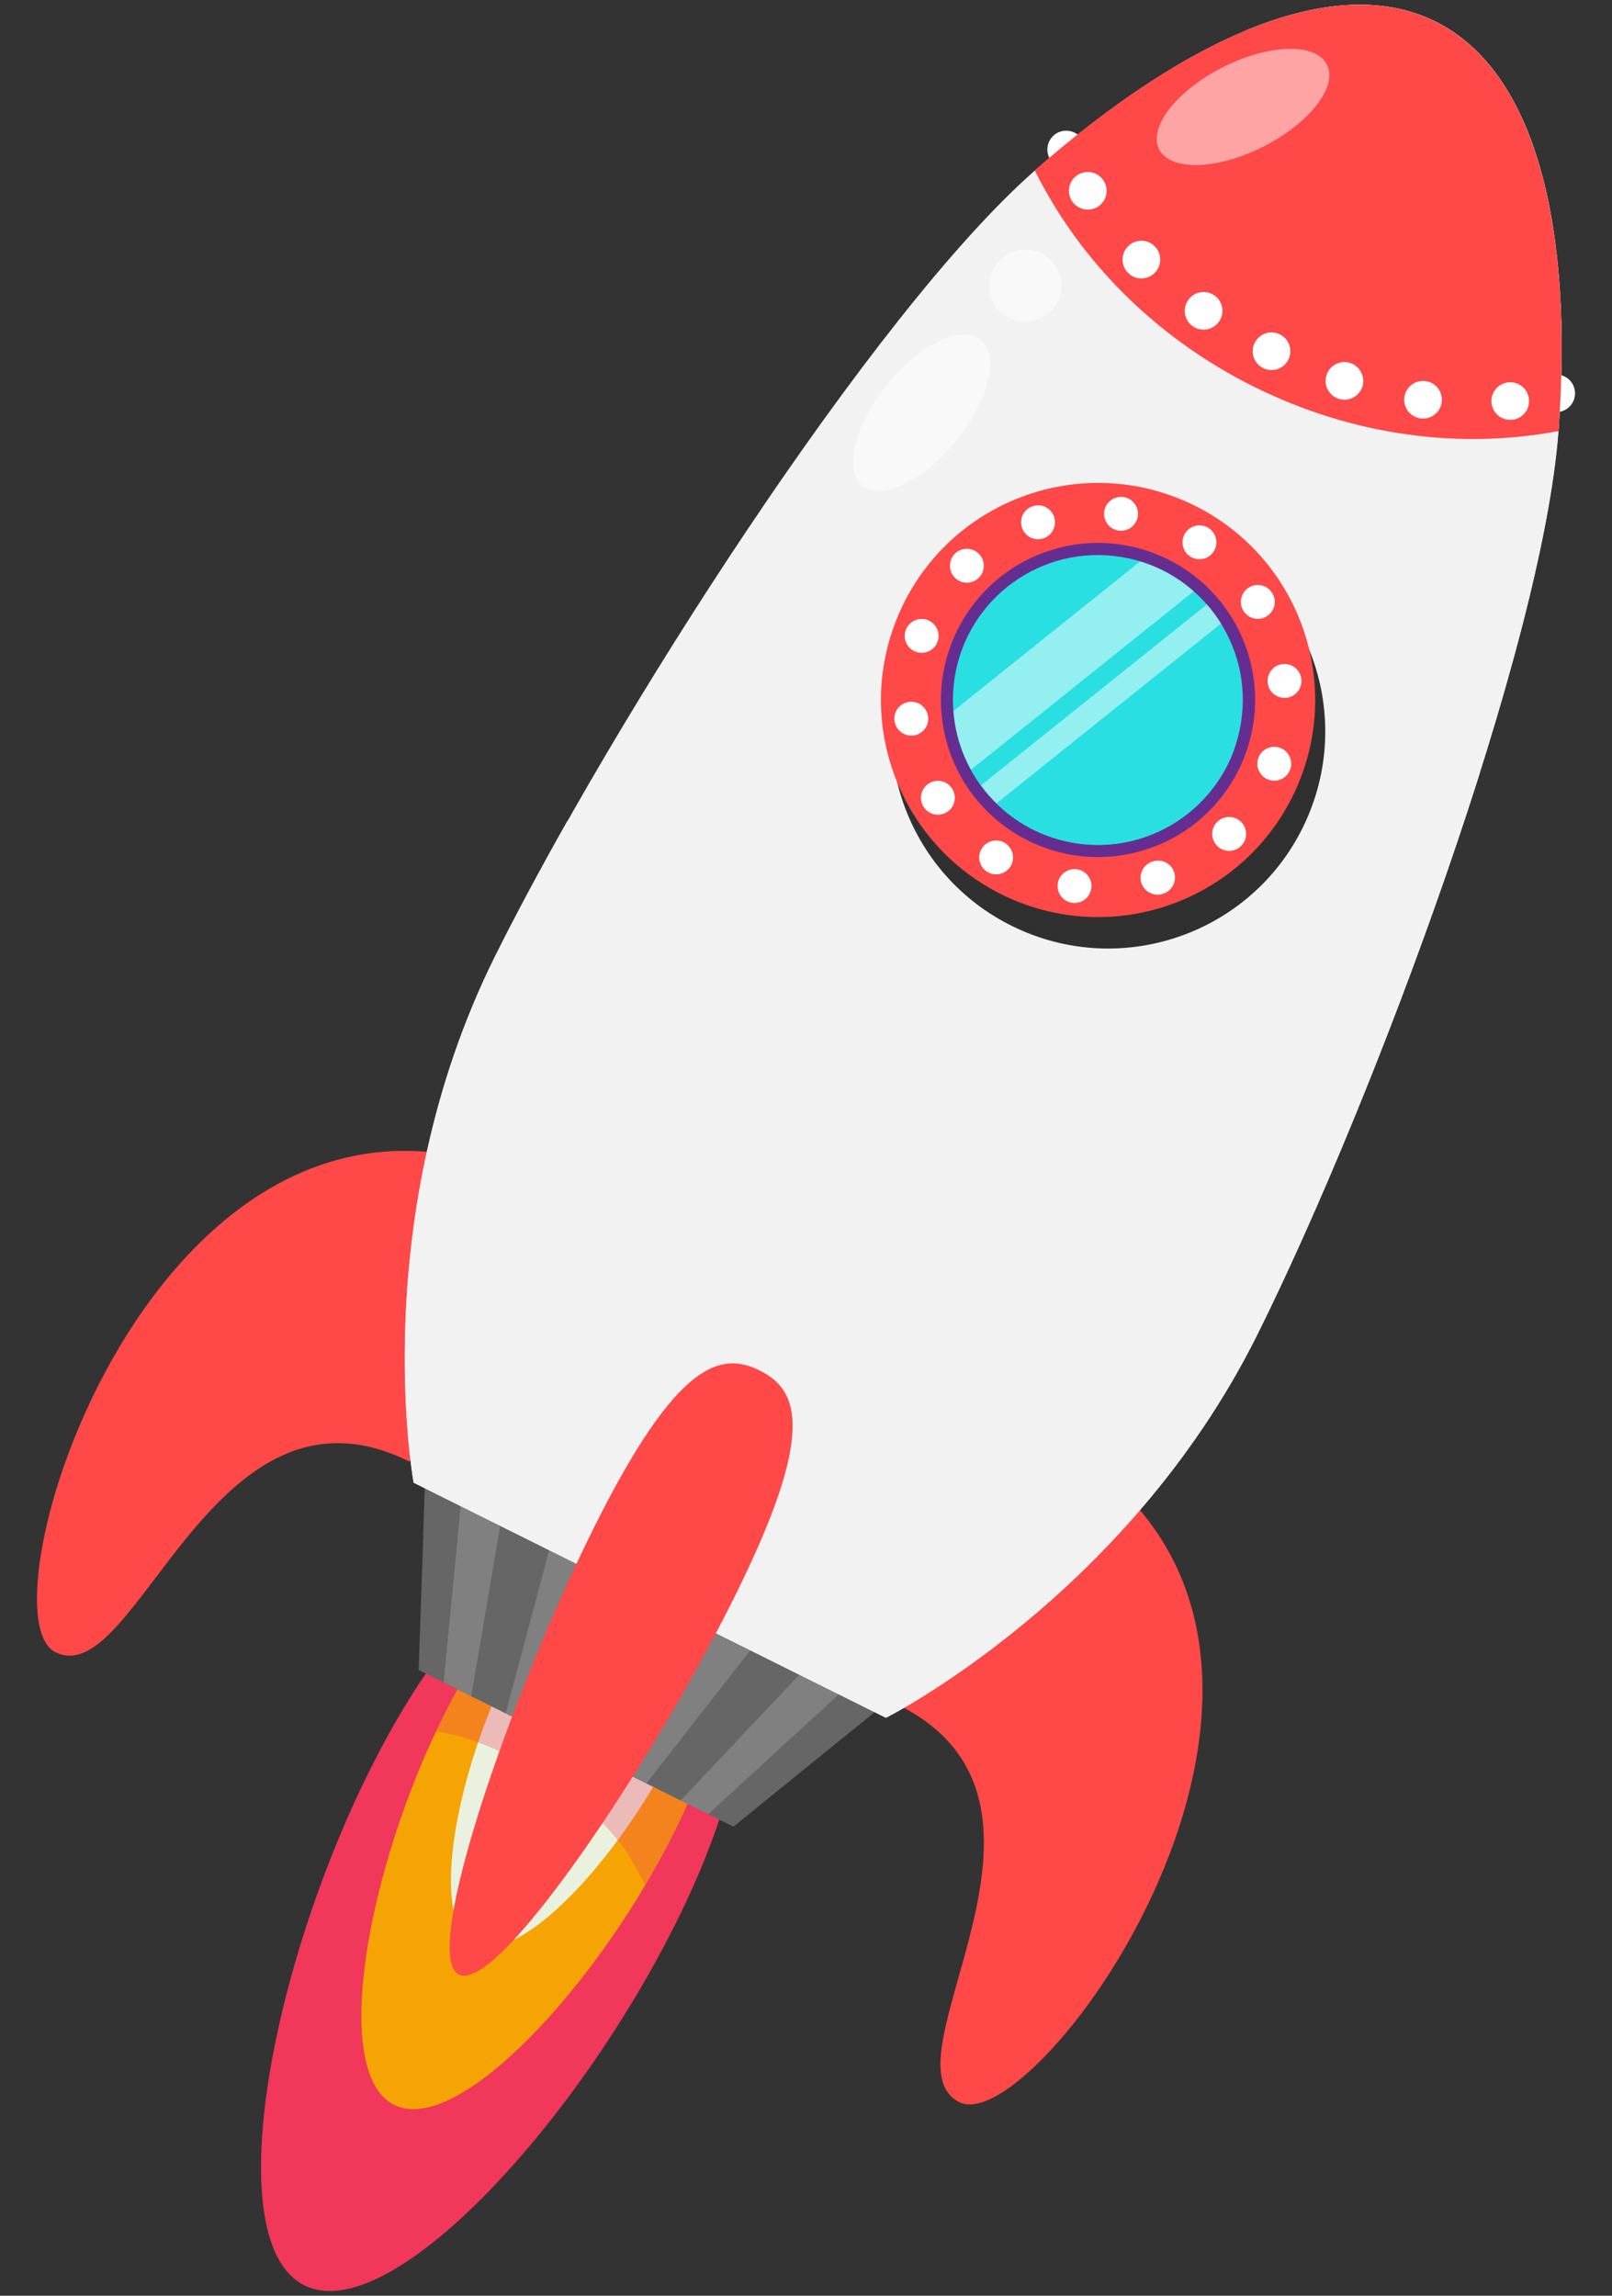 <svg width="33" height="47" viewBox="0 0 33 47" fill="none" xmlns="http://www.w3.org/2000/svg">
<rect x="0" y="0" width="33" height="47" fill="#333333" stroke="none"/>
<path d="M13.836 39.369C11.761 43.538 7.963 47.65 6.232 46.788C4.5 45.926 5.491 40.417 7.566 36.248C9.641 32.079 12.015 30.828 13.747 31.69C15.478 32.552 15.912 35.2 13.836 39.369Z" fill="#F1375A"/>
<path d="M13.813 37.49C12.245 40.639 9.377 43.744 8.069 43.093C6.761 42.442 7.51 38.281 9.077 35.133C10.644 31.984 12.437 31.039 13.745 31.69C15.053 32.341 15.38 34.341 13.813 37.49Z" fill="#F5A404"/>
<path d="M13.79 35.812C12.675 38.05 10.637 40.258 9.707 39.795C8.778 39.332 9.31 36.375 10.424 34.137C11.538 31.899 12.812 31.227 13.742 31.69C14.671 32.152 14.903 33.574 13.79 35.812Z" fill="#EAF2DF"/>
<path opacity="0.3" d="M10.247 35.865C11.281 36.318 12.139 36.993 12.821 37.893C13.101 38.393 13.381 38.894 13.661 39.395C13.686 39.452 13.71 39.51 13.733 39.568C13.767 39.501 13.801 39.435 13.834 39.369C15.909 35.2 15.476 32.551 13.744 31.69C12.139 30.891 9.983 31.909 8.023 35.382C8.793 35.363 9.534 35.524 10.247 35.865Z" fill="#F1375A"/>
<path d="M21.188 29.285C28.969 33.158 21.305 43.865 19.643 43.037C17.981 42.21 22.432 36.916 18.391 34.904L21.188 29.285Z" fill="#FF4848"/>
<path opacity="0.3" d="M22.759 39.685C21.587 39.669 21.294 38.382 21.284 37.436C21.274 36.436 21.426 35.44 21.625 34.462C21.787 33.671 22.085 32.936 22.54 32.267C22.822 31.851 23.186 31.518 23.549 31.184C23.008 30.456 22.239 29.808 21.188 29.285L18.391 34.904C22.432 36.916 17.981 42.21 19.643 43.037C20.312 43.37 21.953 41.835 23.168 39.629C23.041 39.667 22.905 39.688 22.759 39.685Z" fill="#FF4848"/>
<path opacity="0.3" d="M22.231 40.962C21.004 41.413 20.637 40.15 20.648 39.208C20.665 37.684 20.669 36.049 20.988 34.557C21.313 33.042 22.257 31.953 23.348 30.93C22.823 30.305 22.116 29.746 21.188 29.285L18.391 34.904C22.432 36.916 17.981 42.21 19.643 43.037C20.174 43.302 21.316 42.388 22.372 40.898C22.326 40.92 22.281 40.943 22.231 40.962Z" fill="#FF4848"/>
<path d="M11.176 24.301C3.395 20.427 -0.528 32.997 1.135 33.824C2.797 34.652 4.338 27.909 8.379 29.92L11.176 24.301Z" fill="#FF4848"/>
<path opacity="0.3" d="M7.842 23.58C7.908 23.728 7.954 23.888 7.972 24.06C8.059 24.883 7.573 25.567 7.002 26.101C6.046 26.995 4.796 27.466 3.891 28.433C3.496 28.856 3.249 29.403 2.816 29.789C2.41 30.15 1.725 30.279 1.357 29.878C0.654 31.824 0.556 33.536 1.135 33.824C2.797 34.652 4.338 27.909 8.379 29.921L11.176 24.301C9.97 23.701 8.856 23.495 7.842 23.58Z" fill="#FF4848"/>
<path opacity="0.3" d="M8.744 23.585C9.405 24.688 9.225 26.43 8.647 27.454C8.081 28.456 7.052 28.648 6.05 28.973C5.261 29.229 4.343 29.722 3.764 30.328C3.345 30.766 3.107 31.36 2.667 31.775C2.107 32.305 1.328 32.419 0.823 31.922C0.677 32.916 0.775 33.645 1.134 33.824C2.797 34.652 4.337 27.909 8.379 29.921L11.176 24.301C10.317 23.873 9.507 23.65 8.744 23.585Z" fill="#FF4848"/>
<path d="M17.904 35.051L8.699 30.47L8.57 34.189L15.015 37.397L17.904 35.051Z" fill="#666666"/>
<path d="M17.171 34.687L9.431 30.834L9.082 34.444L14.501 37.141L17.171 34.687Z" fill="#808080"/>
<path d="M16.363 34.284L10.239 31.236L9.648 34.725L13.936 36.859L16.363 34.284Z" fill="#666666"/>
<path d="M15.36 33.785L11.244 31.736L10.352 35.075L13.234 36.51L15.36 33.785Z" fill="#808080"/>
<path d="M14.099 33.157L12.505 32.364L11.234 35.515L12.35 36.071L14.099 33.157Z" fill="#666666"/>
<path d="M17.17 34.687L16.477 35.324L17.152 35.66L17.902 35.052L17.17 34.687Z" fill="#666666"/>
<path d="M8.697 30.47L8.664 31.436L9.339 31.772L9.43 30.834L8.697 30.47Z" fill="#666666"/>
<path d="M9.434 30.834L9.344 31.771L10.089 32.142L10.242 31.236L9.434 30.834Z" fill="#808080"/>
<path d="M16.365 34.284L15.734 34.953L16.48 35.324L17.173 34.687L16.365 34.284Z" fill="#808080"/>
<path d="M10.239 31.236L10.086 32.142L11.011 32.603L11.243 31.735L10.239 31.236Z" fill="#666666"/>
<path d="M15.361 33.785L14.809 34.493L15.734 34.953L16.364 34.285L15.361 33.785Z" fill="#666666"/>
<path d="M11.243 31.736L11.012 32.603L12.175 33.182L12.505 32.364L11.243 31.736Z" fill="#808080"/>
<path d="M14.098 33.157L13.645 33.913L14.807 34.492L15.36 33.785L14.098 33.157Z" fill="#808080"/>
<path d="M12.502 32.364L12.172 33.182L13.642 33.914L14.096 33.157L12.502 32.364Z" fill="#666666"/>
<path d="M31.686 8.397C31.663 8.386 31.642 8.373 31.622 8.357C31.602 8.341 31.584 8.324 31.567 8.305C31.55 8.286 31.535 8.265 31.523 8.244C31.511 8.222 31.5 8.198 31.492 8.175C31.484 8.151 31.479 8.126 31.475 8.101C31.473 8.076 31.472 8.05 31.473 8.025C31.476 8 31.479 7.975 31.486 7.951C31.492 7.927 31.501 7.903 31.513 7.881C31.524 7.858 31.537 7.837 31.553 7.816C31.568 7.796 31.586 7.778 31.605 7.762C31.624 7.745 31.644 7.731 31.666 7.718C31.688 7.705 31.711 7.694 31.735 7.687C31.759 7.679 31.784 7.673 31.809 7.67C31.833 7.667 31.859 7.666 31.885 7.668C31.91 7.67 31.934 7.674 31.958 7.681C32.008 7.694 32.053 7.717 32.094 7.748C32.114 7.763 32.132 7.78 32.148 7.799C32.165 7.818 32.179 7.839 32.193 7.861C32.205 7.882 32.215 7.905 32.223 7.929C32.232 7.953 32.237 7.978 32.24 8.003C32.243 8.029 32.244 8.054 32.242 8.079C32.24 8.104 32.237 8.129 32.23 8.153C32.223 8.178 32.214 8.202 32.203 8.224C32.192 8.247 32.178 8.269 32.162 8.288C32.147 8.308 32.13 8.326 32.111 8.343C32.092 8.359 32.072 8.374 32.05 8.387C32.027 8.399 32.005 8.41 31.98 8.418C31.956 8.426 31.932 8.432 31.907 8.435C31.881 8.438 31.856 8.438 31.831 8.437C31.806 8.435 31.781 8.431 31.757 8.424C31.733 8.418 31.709 8.408 31.686 8.397Z" fill="white"/>
<path d="M21.655 3.406C21.632 3.395 21.61 3.381 21.591 3.365C21.57 3.35 21.553 3.333 21.536 3.314C21.52 3.295 21.504 3.274 21.492 3.252C21.479 3.231 21.469 3.207 21.461 3.184C21.453 3.16 21.447 3.135 21.444 3.11C21.441 3.085 21.441 3.059 21.442 3.034C21.444 3.009 21.448 2.984 21.455 2.96C21.461 2.936 21.47 2.912 21.482 2.889C21.492 2.867 21.506 2.845 21.522 2.825C21.537 2.805 21.555 2.787 21.573 2.77C21.593 2.754 21.613 2.739 21.635 2.726C21.657 2.714 21.68 2.703 21.704 2.695C21.728 2.687 21.753 2.682 21.778 2.678C21.803 2.675 21.829 2.675 21.854 2.677C21.878 2.679 21.903 2.682 21.927 2.689C21.977 2.702 22.022 2.725 22.063 2.756C22.083 2.772 22.101 2.789 22.117 2.808C22.134 2.827 22.148 2.847 22.161 2.869C22.174 2.891 22.184 2.914 22.192 2.938C22.201 2.962 22.205 2.987 22.209 3.012C22.212 3.037 22.212 3.063 22.211 3.088C22.209 3.113 22.205 3.138 22.198 3.162C22.192 3.187 22.183 3.211 22.172 3.233C22.126 3.324 22.046 3.394 21.949 3.427C21.925 3.435 21.9 3.44 21.875 3.443C21.85 3.446 21.825 3.447 21.8 3.445C21.775 3.443 21.75 3.44 21.726 3.433C21.701 3.426 21.677 3.417 21.655 3.406Z" fill="white"/>
<path d="M18.137 35.167C18.137 35.167 23.069 32.686 25.734 27.333C28.13 22.52 31.579 13.244 31.905 8.825C32.211 4.711 31.466 1.477 29.391 0.443C27.315 -0.59 24.285 0.766 21.187 3.489C17.858 6.414 12.537 14.758 10.141 19.571C7.476 24.924 8.471 30.355 8.471 30.355L18.137 35.167Z" fill="#F2F2F2"/>
<path d="M29.387 0.443C28.311 -0.093 26.979 0.015 25.513 0.621C26.919 1.615 27.631 3.248 28.026 4.886C28.896 8.503 28.177 11.999 26.517 15.267C25.045 18.166 23.045 20.837 19.958 22.107C18.596 22.668 16.809 22.937 15.355 22.59C13.284 22.095 12.053 20.466 11.741 18.423C11.659 17.884 11.623 17.341 11.62 16.799C11.055 17.797 10.552 18.737 10.137 19.57C7.472 24.924 8.467 30.354 8.467 30.354L18.133 35.166C18.133 35.166 23.066 32.686 25.73 27.332C28.126 22.519 31.575 13.243 31.902 8.824C32.207 4.711 31.463 1.476 29.387 0.443Z" fill="#F2F2F2"/>
<path d="M25.579 22.764C24.363 24.018 23.036 25.33 21.492 26.166C18.518 27.777 14.72 28.218 12.005 25.758C10.552 24.441 9.785 22.802 9.5 21.032C7.649 25.869 8.471 30.355 8.471 30.355L18.137 35.167C18.137 35.167 23.069 32.686 25.734 27.333C27.181 24.426 29.01 19.894 30.306 15.785C29.146 18.373 27.522 20.758 25.579 22.764Z" fill="#F2F2F2"/>
<path d="M31.902 8.824C29.909 9.201 27.71 8.931 25.668 7.915C23.626 6.899 22.085 5.306 21.184 3.489C24.282 0.766 27.311 -0.59 29.387 0.443C31.463 1.476 32.207 4.711 31.902 8.824Z" fill="#FF4848"/>
<path opacity="0.3" d="M30.673 1.575C30.815 2.188 30.721 2.88 30.313 3.58C29.171 5.54 27.138 5.646 25.102 5.434C23.974 5.316 22.942 4.701 22.593 3.569C22.472 3.177 22.464 2.767 22.547 2.378C22.096 2.717 21.641 3.088 21.184 3.489C22.085 5.307 23.626 6.899 25.668 7.915C27.71 8.932 29.909 9.201 31.902 8.824C32.133 5.715 31.763 3.109 30.673 1.575Z" fill="#FF4848"/>
<path opacity="0.3" d="M31.786 4.627C31.779 4.652 31.774 4.677 31.766 4.702C31.228 6.469 29.745 7.21 28.002 7.35C26.58 7.465 24.975 7.324 23.691 6.63C24.284 7.12 24.944 7.554 25.669 7.915C27.711 8.931 29.909 9.201 31.903 8.824C32.018 7.277 31.984 5.855 31.786 4.627Z" fill="#FF4848"/>
<path d="M25.685 7.019C25.78 6.828 26.011 6.751 26.202 6.846C26.392 6.941 26.47 7.172 26.375 7.363C26.28 7.553 26.049 7.631 25.858 7.536C25.668 7.441 25.59 7.21 25.685 7.019Z" fill="white"/>
<path d="M24.416 6.678C24.243 6.555 24.202 6.315 24.325 6.141C24.448 5.967 24.689 5.926 24.862 6.049C25.036 6.172 25.077 6.413 24.954 6.586C24.843 6.743 24.635 6.792 24.468 6.709C24.45 6.7 24.433 6.69 24.416 6.678Z" fill="white"/>
<path d="M27.155 7.682C27.219 7.479 27.436 7.366 27.639 7.431C27.842 7.495 27.954 7.712 27.89 7.915C27.825 8.118 27.608 8.23 27.406 8.166C27.386 8.16 27.368 8.152 27.35 8.143C27.183 8.06 27.097 7.865 27.155 7.682Z" fill="white"/>
<path d="M23.096 5.59C22.944 5.441 22.942 5.196 23.09 5.045C23.239 4.892 23.484 4.89 23.636 5.039C23.787 5.188 23.79 5.432 23.641 5.584C23.521 5.707 23.339 5.732 23.195 5.66C23.159 5.642 23.125 5.618 23.096 5.59Z" fill="white"/>
<path d="M28.75 8.127C28.782 7.916 28.978 7.771 29.189 7.803C29.399 7.834 29.544 8.03 29.513 8.241C29.482 8.451 29.285 8.597 29.075 8.565C29.034 8.559 28.995 8.547 28.96 8.529C28.814 8.457 28.725 8.296 28.75 8.127Z" fill="white"/>
<path d="M21.957 4.134C21.832 3.962 21.869 3.721 22.041 3.595C22.213 3.47 22.454 3.507 22.579 3.679C22.706 3.851 22.668 4.092 22.496 4.218C22.375 4.306 22.221 4.314 22.097 4.251C22.043 4.225 21.995 4.185 21.957 4.134Z" fill="white"/>
<path d="M30.531 8.217C30.528 8.005 30.698 7.829 30.911 7.826C31.124 7.823 31.299 7.992 31.302 8.205C31.306 8.418 31.137 8.593 30.923 8.596C30.86 8.598 30.799 8.583 30.746 8.556C30.621 8.494 30.534 8.367 30.531 8.217Z" fill="white"/>
<g opacity="0.8">
<path d="M26.732 16.811C27.746 14.576 26.757 11.943 24.522 10.929C22.288 9.915 19.654 10.905 18.641 13.139C17.627 15.374 18.616 18.007 20.851 19.021C23.085 20.035 25.718 19.046 26.732 16.811Z" fill="black"/>
</g>
<path d="M26.526 16.166C27.54 13.931 26.55 11.298 24.315 10.284C22.08 9.271 19.447 10.26 18.433 12.495C17.419 14.73 18.409 17.363 20.644 18.377C22.879 19.391 25.512 18.401 26.526 16.166Z" fill="#FF4848"/>
<path opacity="0.3" d="M26.918 14.455C26.862 14.669 26.794 14.878 26.716 15.082C26.311 16.136 25.26 17.081 24.228 17.488C23.207 17.891 21.773 17.93 20.768 17.43C19.653 16.875 18.867 16.07 18.362 14.942C18.196 14.571 18.102 14.18 18.065 13.784C17.985 14.424 18.044 15.091 18.263 15.743C19.043 18.07 21.562 19.323 23.888 18.543C25.705 17.934 26.867 16.265 26.918 14.455Z" fill="#FF4848"/>
<path d="M20.204 17.846C20.044 17.742 19.997 17.527 20.101 17.366C20.205 17.205 20.419 17.159 20.58 17.263C20.741 17.367 20.788 17.581 20.684 17.742C20.587 17.892 20.394 17.942 20.238 17.865C20.227 17.859 20.215 17.853 20.204 17.846ZM21.653 18.096C21.677 17.906 21.851 17.772 22.041 17.795C22.23 17.82 22.366 17.993 22.341 18.183C22.318 18.373 22.144 18.508 21.954 18.484C21.914 18.479 21.877 18.467 21.843 18.45C21.714 18.386 21.634 18.246 21.653 18.096ZM18.903 16.513C18.804 16.349 18.856 16.137 19.02 16.036C19.183 15.937 19.396 15.988 19.496 16.152C19.596 16.316 19.544 16.529 19.381 16.629C19.275 16.693 19.148 16.695 19.045 16.643C18.988 16.615 18.939 16.571 18.903 16.513ZM23.367 18.08C23.306 17.898 23.404 17.701 23.586 17.64L23.587 17.64C23.591 17.639 23.593 17.639 23.596 17.637C23.778 17.576 23.974 17.673 24.036 17.855C24.097 18.036 24 18.233 23.819 18.294C23.817 18.295 23.815 18.296 23.813 18.296C23.811 18.297 23.809 18.298 23.806 18.299C23.806 18.299 23.806 18.299 23.807 18.299C23.716 18.329 23.621 18.32 23.542 18.28C23.462 18.241 23.398 18.171 23.367 18.08ZM18.31 14.748C18.291 14.558 18.43 14.387 18.621 14.368C18.811 14.349 18.981 14.488 19 14.678C19.02 14.869 18.881 15.039 18.691 15.058C18.623 15.065 18.557 15.052 18.501 15.024C18.398 14.973 18.323 14.871 18.31 14.748ZM24.915 17.316C24.781 17.179 24.783 16.959 24.92 16.825C25.057 16.691 25.276 16.693 25.411 16.83C25.545 16.967 25.542 17.186 25.406 17.32C25.297 17.427 25.137 17.448 25.008 17.383C24.975 17.367 24.943 17.344 24.915 17.316ZM18.542 12.9C18.608 12.72 18.806 12.627 18.986 12.692C19.166 12.758 19.259 12.957 19.194 13.137C19.128 13.317 18.929 13.409 18.749 13.344C18.736 13.339 18.724 13.334 18.713 13.329C18.557 13.251 18.481 13.068 18.542 12.9ZM25.76 15.517C25.825 15.338 26.024 15.245 26.204 15.31C26.384 15.375 26.478 15.574 26.412 15.754C26.346 15.934 26.148 16.027 25.968 15.962C25.955 15.957 25.942 15.951 25.931 15.946C25.776 15.869 25.699 15.685 25.76 15.517ZM19.546 11.825C19.411 11.689 19.414 11.469 19.55 11.334C19.687 11.201 19.907 11.203 20.041 11.34C20.175 11.477 20.173 11.697 20.035 11.831C19.927 11.937 19.767 11.957 19.638 11.893C19.605 11.876 19.573 11.854 19.546 11.825ZM25.951 13.976C25.931 13.786 26.07 13.615 26.26 13.595C26.451 13.576 26.621 13.715 26.641 13.905C26.66 14.096 26.522 14.266 26.331 14.286C26.264 14.293 26.198 14.28 26.142 14.252C26.038 14.201 25.963 14.099 25.951 13.976ZM20.922 10.803C20.86 10.621 20.957 10.425 21.14 10.364C21.321 10.302 21.518 10.399 21.579 10.581C21.64 10.763 21.543 10.96 21.361 11.021C21.27 11.051 21.175 11.043 21.096 11.003C21.016 10.964 20.952 10.894 20.922 10.803ZM25.453 12.504C25.353 12.34 25.405 12.127 25.569 12.027C25.731 11.927 25.945 11.978 26.045 12.142C26.145 12.305 26.094 12.518 25.93 12.618C25.825 12.684 25.698 12.684 25.594 12.633C25.538 12.605 25.489 12.561 25.453 12.504ZM22.605 10.476C22.629 10.286 22.802 10.152 22.993 10.175C23.182 10.199 23.317 10.372 23.293 10.562C23.27 10.752 23.096 10.887 22.907 10.863C22.866 10.858 22.828 10.847 22.795 10.83C22.666 10.766 22.586 10.626 22.605 10.476ZM24.367 11.394C24.206 11.291 24.16 11.076 24.263 10.915C24.367 10.753 24.581 10.707 24.742 10.81C24.903 10.914 24.95 11.129 24.846 11.29C24.75 11.44 24.557 11.491 24.401 11.413C24.389 11.408 24.378 11.401 24.367 11.394Z" fill="white"/>
<path d="M23.5 17.379C21.816 17.944 19.994 17.036 19.429 15.353C18.865 13.669 19.772 11.847 21.456 11.282C23.14 10.717 24.962 11.625 25.527 13.308C26.091 14.992 25.184 16.814 23.5 17.379Z" fill="#662D91"/>
<path d="M22.149 17.279C20.52 17.099 19.346 15.633 19.526 14.004C19.706 12.376 21.172 11.201 22.801 11.382C24.429 11.562 25.604 13.028 25.424 14.656C25.244 16.285 23.777 17.459 22.149 17.279Z" fill="#29DFE2"/>
<path d="M25.063 15.512C24.372 16.128 23.248 16.576 22.307 16.471C21.264 16.356 20.407 15.947 19.68 15.201C19.66 15.18 19.641 15.158 19.621 15.136C19.94 16.264 20.914 17.143 22.15 17.279C23.556 17.435 24.839 16.581 25.281 15.299C25.21 15.374 25.138 15.446 25.063 15.512Z" fill="#29DFE2"/>
<path opacity="0.5" d="M24.438 12.105C24.126 11.83 23.755 11.618 23.341 11.493L19.52 14.554C19.552 14.984 19.677 15.393 19.878 15.758L24.438 12.105Z" fill="white"/>
<path opacity="0.5" d="M24.997 12.765C24.911 12.627 24.814 12.496 24.708 12.374L20.082 16.079C20.178 16.21 20.284 16.333 20.4 16.446L24.997 12.765Z" fill="white"/>
<path d="M15.028 32.707C13.329 36.122 10.189 40.819 9.396 40.424C8.603 40.029 10.457 34.693 12.157 31.278C13.857 27.863 14.758 27.663 15.551 28.058C16.344 28.453 16.728 29.293 15.028 32.707Z" fill="#FF4848"/>
<path opacity="0.3" d="M15.551 28.058C15.467 28.016 15.383 27.982 15.296 27.956C15.735 29.039 15.343 30.442 14.879 31.456C14.444 32.406 13.849 33.282 13.251 34.135C12.902 34.632 12.475 35.271 11.811 35.337C11.099 35.407 10.775 35.103 10.7 34.585C9.601 37.384 8.834 40.144 9.396 40.424C10.189 40.818 13.329 36.122 15.028 32.707C16.728 29.292 16.344 28.452 15.551 28.058Z" fill="#FF4848"/>
<path opacity="0.3" d="M16.199 29.553C16.1 29.767 15.992 29.992 15.874 30.231C14.174 33.645 11.034 38.342 10.241 37.947C9.886 37.77 10.062 36.601 10.518 35.058C9.519 37.688 8.866 40.16 9.396 40.424C10.189 40.819 13.329 36.122 15.028 32.707C15.763 31.233 16.108 30.238 16.199 29.553Z" fill="#FF4848"/>
<path opacity="0.5" d="M25.858 3.004C24.909 3.483 23.956 3.506 23.729 3.056C23.502 2.607 24.087 1.854 25.036 1.375C25.985 0.896 26.938 0.873 27.165 1.323C27.392 1.772 26.806 2.525 25.858 3.004Z" fill="white"/>
<path opacity="0.5" d="M19.577 9.023C18.909 9.849 18.049 10.262 17.658 9.946C17.266 9.629 17.49 8.702 18.158 7.876C18.826 7.049 19.686 6.636 20.077 6.953C20.469 7.269 20.245 8.196 19.577 9.023Z" fill="white"/>
<path opacity="0.5" d="M21.565 6.316C21.308 6.633 20.843 6.683 20.525 6.426C20.207 6.169 20.158 5.703 20.415 5.386C20.671 5.068 21.137 5.018 21.455 5.275C21.773 5.532 21.822 5.998 21.565 6.316Z" fill="white"/>
</svg>
